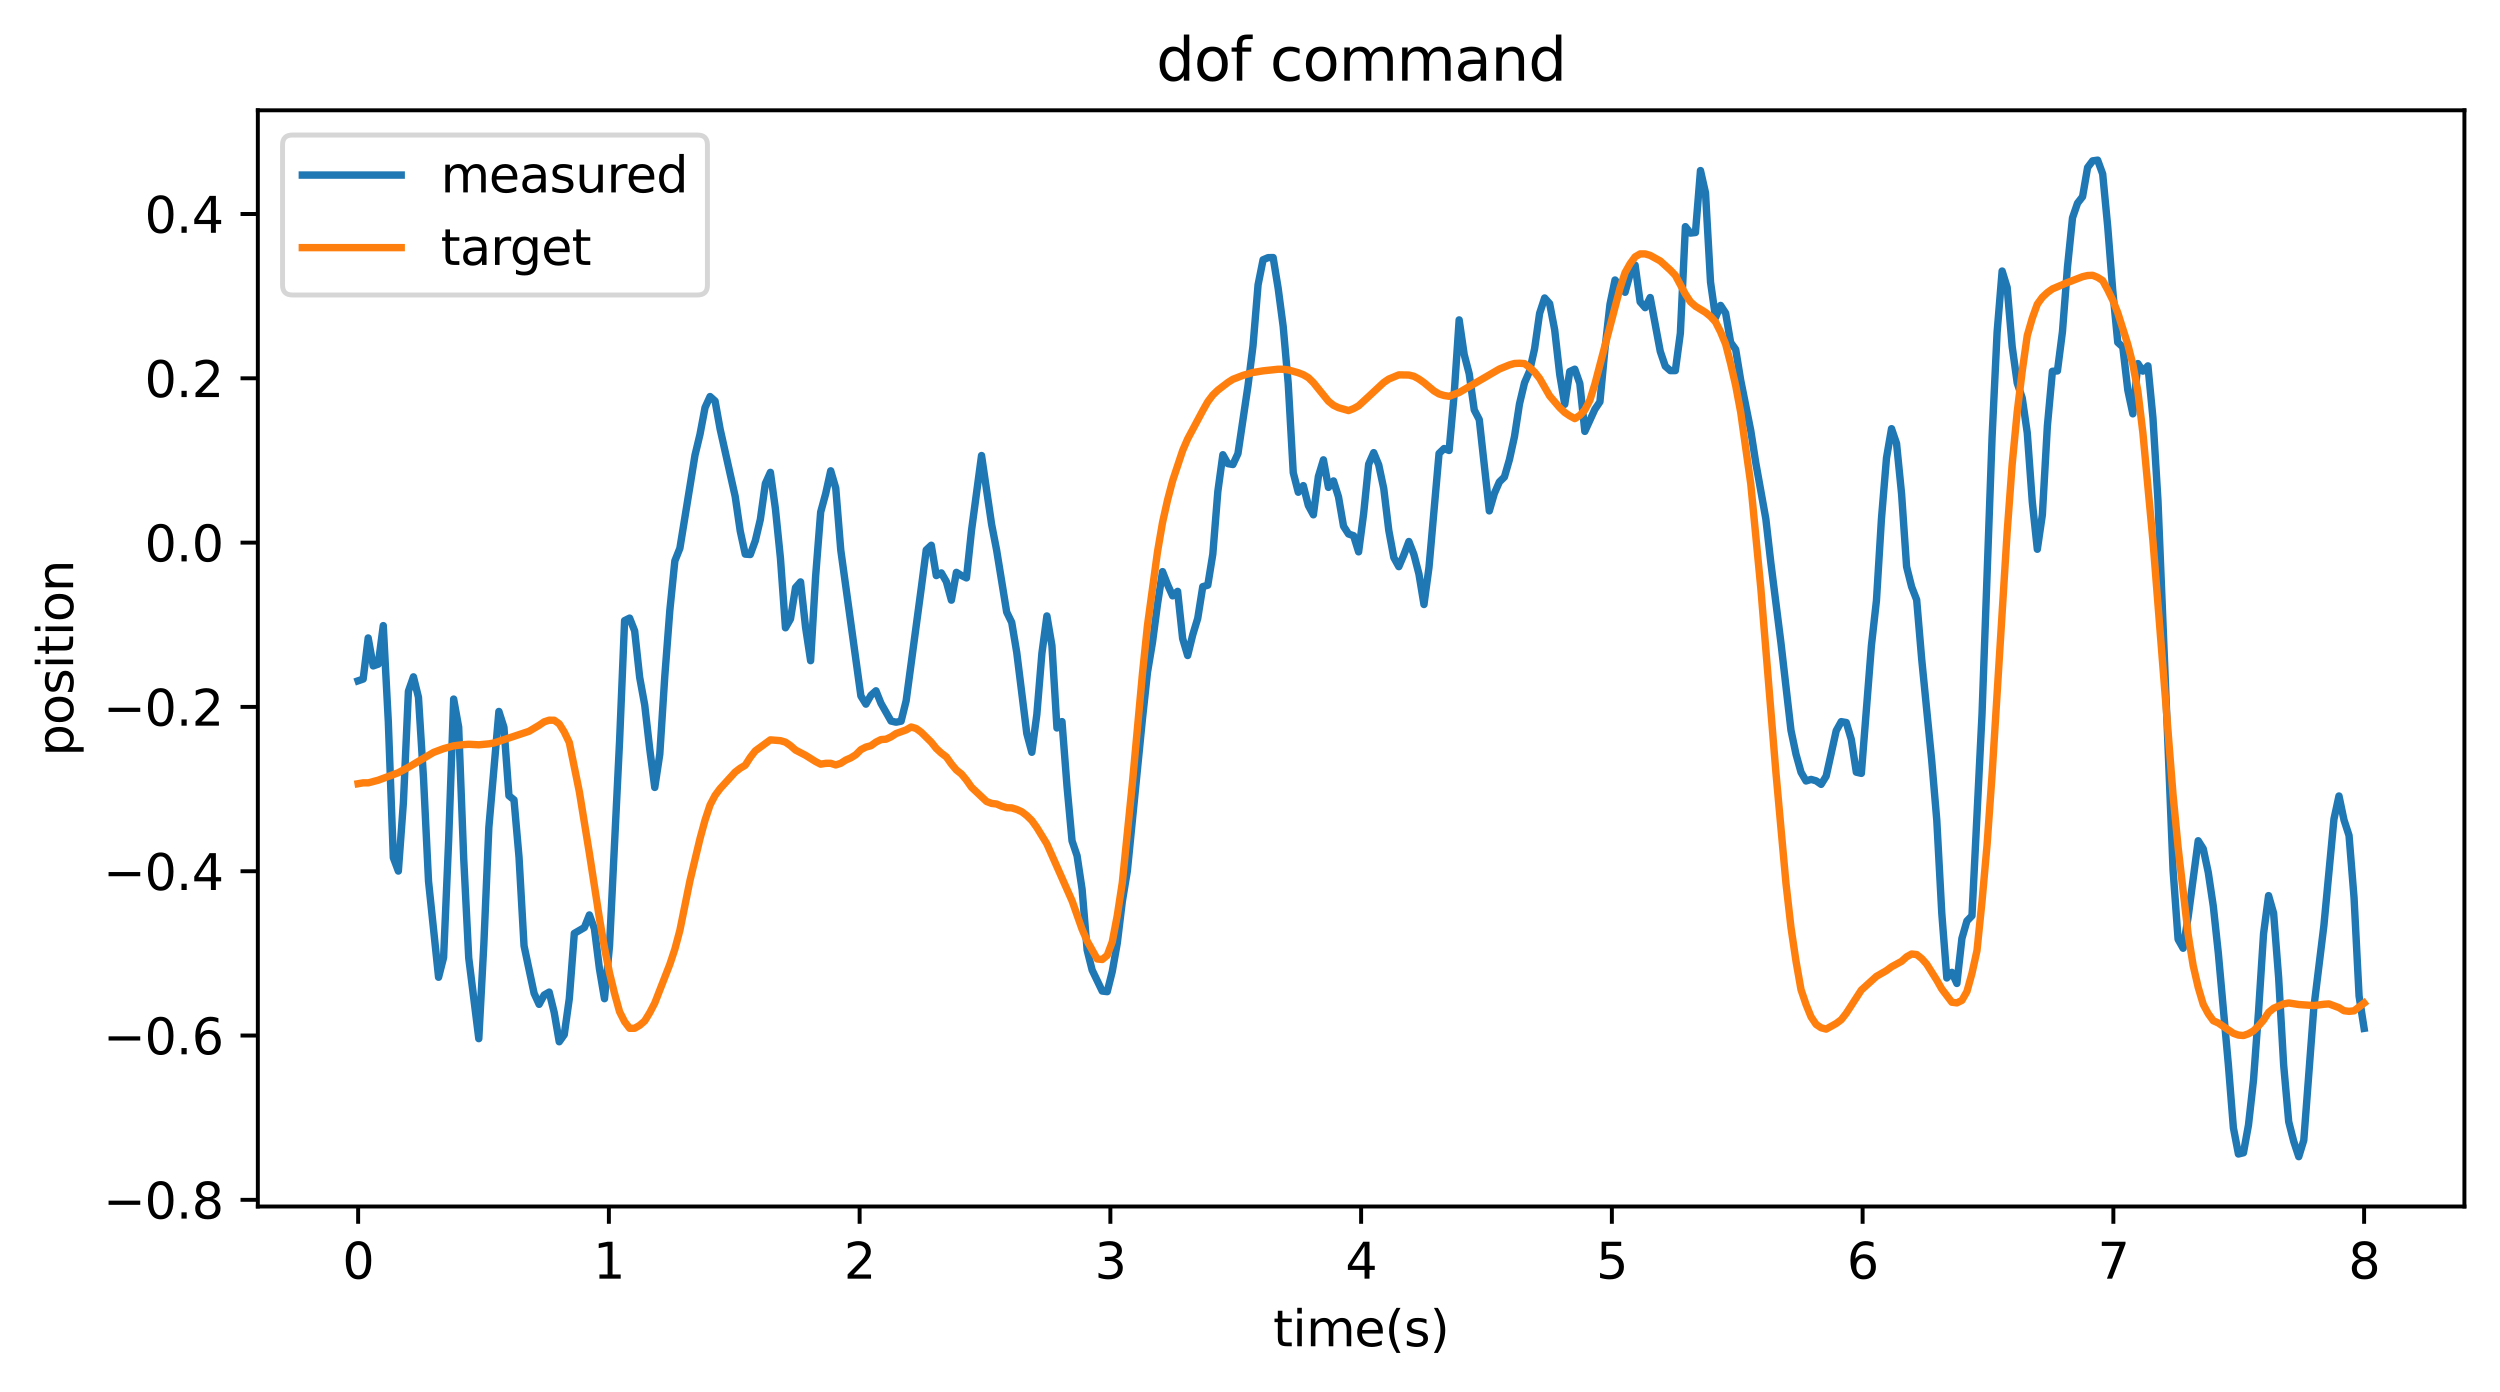<?xml version="1.0" encoding="utf-8" standalone="no"?>
<!DOCTYPE svg PUBLIC "-//W3C//DTD SVG 1.1//EN"
  "http://www.w3.org/Graphics/SVG/1.1/DTD/svg11.dtd">
<svg xmlns:xlink="http://www.w3.org/1999/xlink" width="505.761pt" height="281.634pt" viewBox="0 0 505.761 281.634" xmlns="http://www.w3.org/2000/svg" version="1.1">
 <defs>
  <style type="text/css">*{stroke-linejoin: round; stroke-linecap: butt}</style>
 </defs>
 <g id="figure_1">
  <g id="patch_1">
   <path d="M 0 281.634 
L 505.761 281.634 
L 505.761 0 
L 0 0 
z
" style="fill: #ffffff"/>
  </g>
  <g id="axes_1">
   <g id="patch_2">
    <path d="M 52.161 244.078 
L 498.561 244.078 
L 498.561 22.318 
L 52.161 22.318 
z
" style="fill: #ffffff"/>
   </g>
   <g id="matplotlib.axis_1">
    <g id="xtick_1">
     <g id="line2d_1">
      <defs>
       <path id="m0b04843eab" d="M 0 0 
L 0 3.5 
" style="stroke: #000000; stroke-width: 0.8"/>
      </defs>
      <g>
       <use xlink:href="#m0b04843eab" x="72.452" y="244.078" style="stroke: #000000; stroke-width: 0.8"/>
      </g>
     </g>
     <g id="text_1">
      <!-- 0 -->
      <g transform="translate(69.271 258.677) scale(0.1 -0.1)">
       <defs>
        <path id="DejaVuSans-30" d="M 2034 4250 
Q 1547 4250 1301 3770 
Q 1056 3291 1056 2328 
Q 1056 1369 1301 889 
Q 1547 409 2034 409 
Q 2525 409 2770 889 
Q 3016 1369 3016 2328 
Q 3016 3291 2770 3770 
Q 2525 4250 2034 4250 
z
M 2034 4750 
Q 2819 4750 3233 4129 
Q 3647 3509 3647 2328 
Q 3647 1150 3233 529 
Q 2819 -91 2034 -91 
Q 1250 -91 836 529 
Q 422 1150 422 2328 
Q 422 3509 836 4129 
Q 1250 4750 2034 4750 
z
" transform="scale(0.016)"/>
       </defs>
       <use xlink:href="#DejaVuSans-30"/>
      </g>
     </g>
    </g>
    <g id="xtick_2">
     <g id="line2d_2">
      <g>
       <use xlink:href="#m0b04843eab" x="123.179" y="244.078" style="stroke: #000000; stroke-width: 0.8"/>
      </g>
     </g>
     <g id="text_2">
      <!-- 1 -->
      <g transform="translate(119.998 258.677) scale(0.1 -0.1)">
       <defs>
        <path id="DejaVuSans-31" d="M 794 531 
L 1825 531 
L 1825 4091 
L 703 3866 
L 703 4441 
L 1819 4666 
L 2450 4666 
L 2450 531 
L 3481 531 
L 3481 0 
L 794 0 
L 794 531 
z
" transform="scale(0.016)"/>
       </defs>
       <use xlink:href="#DejaVuSans-31"/>
      </g>
     </g>
    </g>
    <g id="xtick_3">
     <g id="line2d_3">
      <g>
       <use xlink:href="#m0b04843eab" x="173.906" y="244.078" style="stroke: #000000; stroke-width: 0.8"/>
      </g>
     </g>
     <g id="text_3">
      <!-- 2 -->
      <g transform="translate(170.725 258.677) scale(0.1 -0.1)">
       <defs>
        <path id="DejaVuSans-32" d="M 1228 531 
L 3431 531 
L 3431 0 
L 469 0 
L 469 531 
Q 828 903 1448 1529 
Q 2069 2156 2228 2338 
Q 2531 2678 2651 2914 
Q 2772 3150 2772 3378 
Q 2772 3750 2511 3984 
Q 2250 4219 1831 4219 
Q 1534 4219 1204 4116 
Q 875 4013 500 3803 
L 500 4441 
Q 881 4594 1212 4672 
Q 1544 4750 1819 4750 
Q 2544 4750 2975 4387 
Q 3406 4025 3406 3419 
Q 3406 3131 3298 2873 
Q 3191 2616 2906 2266 
Q 2828 2175 2409 1742 
Q 1991 1309 1228 531 
z
" transform="scale(0.016)"/>
       </defs>
       <use xlink:href="#DejaVuSans-32"/>
      </g>
     </g>
    </g>
    <g id="xtick_4">
     <g id="line2d_4">
      <g>
       <use xlink:href="#m0b04843eab" x="224.634" y="244.078" style="stroke: #000000; stroke-width: 0.8"/>
      </g>
     </g>
     <g id="text_4">
      <!-- 3 -->
      <g transform="translate(221.452 258.677) scale(0.1 -0.1)">
       <defs>
        <path id="DejaVuSans-33" d="M 2597 2516 
Q 3050 2419 3304 2112 
Q 3559 1806 3559 1356 
Q 3559 666 3084 287 
Q 2609 -91 1734 -91 
Q 1441 -91 1130 -33 
Q 819 25 488 141 
L 488 750 
Q 750 597 1062 519 
Q 1375 441 1716 441 
Q 2309 441 2620 675 
Q 2931 909 2931 1356 
Q 2931 1769 2642 2001 
Q 2353 2234 1838 2234 
L 1294 2234 
L 1294 2753 
L 1863 2753 
Q 2328 2753 2575 2939 
Q 2822 3125 2822 3475 
Q 2822 3834 2567 4026 
Q 2313 4219 1838 4219 
Q 1578 4219 1281 4162 
Q 984 4106 628 3988 
L 628 4550 
Q 988 4650 1302 4700 
Q 1616 4750 1894 4750 
Q 2613 4750 3031 4423 
Q 3450 4097 3450 3541 
Q 3450 3153 3228 2886 
Q 3006 2619 2597 2516 
z
" transform="scale(0.016)"/>
       </defs>
       <use xlink:href="#DejaVuSans-33"/>
      </g>
     </g>
    </g>
    <g id="xtick_5">
     <g id="line2d_5">
      <g>
       <use xlink:href="#m0b04843eab" x="275.361" y="244.078" style="stroke: #000000; stroke-width: 0.8"/>
      </g>
     </g>
     <g id="text_5">
      <!-- 4 -->
      <g transform="translate(272.18 258.677) scale(0.1 -0.1)">
       <defs>
        <path id="DejaVuSans-34" d="M 2419 4116 
L 825 1625 
L 2419 1625 
L 2419 4116 
z
M 2253 4666 
L 3047 4666 
L 3047 1625 
L 3713 1625 
L 3713 1100 
L 3047 1100 
L 3047 0 
L 2419 0 
L 2419 1100 
L 313 1100 
L 313 1709 
L 2253 4666 
z
" transform="scale(0.016)"/>
       </defs>
       <use xlink:href="#DejaVuSans-34"/>
      </g>
     </g>
    </g>
    <g id="xtick_6">
     <g id="line2d_6">
      <g>
       <use xlink:href="#m0b04843eab" x="326.088" y="244.078" style="stroke: #000000; stroke-width: 0.8"/>
      </g>
     </g>
     <g id="text_6">
      <!-- 5 -->
      <g transform="translate(322.907 258.677) scale(0.1 -0.1)">
       <defs>
        <path id="DejaVuSans-35" d="M 691 4666 
L 3169 4666 
L 3169 4134 
L 1269 4134 
L 1269 2991 
Q 1406 3038 1543 3061 
Q 1681 3084 1819 3084 
Q 2600 3084 3056 2656 
Q 3513 2228 3513 1497 
Q 3513 744 3044 326 
Q 2575 -91 1722 -91 
Q 1428 -91 1123 -41 
Q 819 9 494 109 
L 494 744 
Q 775 591 1075 516 
Q 1375 441 1709 441 
Q 2250 441 2565 725 
Q 2881 1009 2881 1497 
Q 2881 1984 2565 2268 
Q 2250 2553 1709 2553 
Q 1456 2553 1204 2497 
Q 953 2441 691 2322 
L 691 4666 
z
" transform="scale(0.016)"/>
       </defs>
       <use xlink:href="#DejaVuSans-35"/>
      </g>
     </g>
    </g>
    <g id="xtick_7">
     <g id="line2d_7">
      <g>
       <use xlink:href="#m0b04843eab" x="376.815" y="244.078" style="stroke: #000000; stroke-width: 0.8"/>
      </g>
     </g>
     <g id="text_7">
      <!-- 6 -->
      <g transform="translate(373.634 258.677) scale(0.1 -0.1)">
       <defs>
        <path id="DejaVuSans-36" d="M 2113 2584 
Q 1688 2584 1439 2293 
Q 1191 2003 1191 1497 
Q 1191 994 1439 701 
Q 1688 409 2113 409 
Q 2538 409 2786 701 
Q 3034 994 3034 1497 
Q 3034 2003 2786 2293 
Q 2538 2584 2113 2584 
z
M 3366 4563 
L 3366 3988 
Q 3128 4100 2886 4159 
Q 2644 4219 2406 4219 
Q 1781 4219 1451 3797 
Q 1122 3375 1075 2522 
Q 1259 2794 1537 2939 
Q 1816 3084 2150 3084 
Q 2853 3084 3261 2657 
Q 3669 2231 3669 1497 
Q 3669 778 3244 343 
Q 2819 -91 2113 -91 
Q 1303 -91 875 529 
Q 447 1150 447 2328 
Q 447 3434 972 4092 
Q 1497 4750 2381 4750 
Q 2619 4750 2861 4703 
Q 3103 4656 3366 4563 
z
" transform="scale(0.016)"/>
       </defs>
       <use xlink:href="#DejaVuSans-36"/>
      </g>
     </g>
    </g>
    <g id="xtick_8">
     <g id="line2d_8">
      <g>
       <use xlink:href="#m0b04843eab" x="427.543" y="244.078" style="stroke: #000000; stroke-width: 0.8"/>
      </g>
     </g>
     <g id="text_8">
      <!-- 7 -->
      <g transform="translate(424.362 258.677) scale(0.1 -0.1)">
       <defs>
        <path id="DejaVuSans-37" d="M 525 4666 
L 3525 4666 
L 3525 4397 
L 1831 0 
L 1172 0 
L 2766 4134 
L 525 4134 
L 525 4666 
z
" transform="scale(0.016)"/>
       </defs>
       <use xlink:href="#DejaVuSans-37"/>
      </g>
     </g>
    </g>
    <g id="xtick_9">
     <g id="line2d_9">
      <g>
       <use xlink:href="#m0b04843eab" x="478.27" y="244.078" style="stroke: #000000; stroke-width: 0.8"/>
      </g>
     </g>
     <g id="text_9">
      <!-- 8 -->
      <g transform="translate(475.089 258.677) scale(0.1 -0.1)">
       <defs>
        <path id="DejaVuSans-38" d="M 2034 2216 
Q 1584 2216 1326 1975 
Q 1069 1734 1069 1313 
Q 1069 891 1326 650 
Q 1584 409 2034 409 
Q 2484 409 2743 651 
Q 3003 894 3003 1313 
Q 3003 1734 2745 1975 
Q 2488 2216 2034 2216 
z
M 1403 2484 
Q 997 2584 770 2862 
Q 544 3141 544 3541 
Q 544 4100 942 4425 
Q 1341 4750 2034 4750 
Q 2731 4750 3128 4425 
Q 3525 4100 3525 3541 
Q 3525 3141 3298 2862 
Q 3072 2584 2669 2484 
Q 3125 2378 3379 2068 
Q 3634 1759 3634 1313 
Q 3634 634 3220 271 
Q 2806 -91 2034 -91 
Q 1263 -91 848 271 
Q 434 634 434 1313 
Q 434 1759 690 2068 
Q 947 2378 1403 2484 
z
M 1172 3481 
Q 1172 3119 1398 2916 
Q 1625 2713 2034 2713 
Q 2441 2713 2670 2916 
Q 2900 3119 2900 3481 
Q 2900 3844 2670 4047 
Q 2441 4250 2034 4250 
Q 1625 4250 1398 4047 
Q 1172 3844 1172 3481 
z
" transform="scale(0.016)"/>
       </defs>
       <use xlink:href="#DejaVuSans-38"/>
      </g>
     </g>
    </g>
    <g id="text_10">
     <!-- time(s) -->
     <g transform="translate(257.559 272.355) scale(0.1 -0.1)">
      <defs>
       <path id="DejaVuSans-74" d="M 1172 4494 
L 1172 3500 
L 2356 3500 
L 2356 3053 
L 1172 3053 
L 1172 1153 
Q 1172 725 1289 603 
Q 1406 481 1766 481 
L 2356 481 
L 2356 0 
L 1766 0 
Q 1100 0 847 248 
Q 594 497 594 1153 
L 594 3053 
L 172 3053 
L 172 3500 
L 594 3500 
L 594 4494 
L 1172 4494 
z
" transform="scale(0.016)"/>
       <path id="DejaVuSans-69" d="M 603 3500 
L 1178 3500 
L 1178 0 
L 603 0 
L 603 3500 
z
M 603 4863 
L 1178 4863 
L 1178 4134 
L 603 4134 
L 603 4863 
z
" transform="scale(0.016)"/>
       <path id="DejaVuSans-6d" d="M 3328 2828 
Q 3544 3216 3844 3400 
Q 4144 3584 4550 3584 
Q 5097 3584 5394 3201 
Q 5691 2819 5691 2113 
L 5691 0 
L 5113 0 
L 5113 2094 
Q 5113 2597 4934 2840 
Q 4756 3084 4391 3084 
Q 3944 3084 3684 2787 
Q 3425 2491 3425 1978 
L 3425 0 
L 2847 0 
L 2847 2094 
Q 2847 2600 2669 2842 
Q 2491 3084 2119 3084 
Q 1678 3084 1418 2786 
Q 1159 2488 1159 1978 
L 1159 0 
L 581 0 
L 581 3500 
L 1159 3500 
L 1159 2956 
Q 1356 3278 1631 3431 
Q 1906 3584 2284 3584 
Q 2666 3584 2933 3390 
Q 3200 3197 3328 2828 
z
" transform="scale(0.016)"/>
       <path id="DejaVuSans-65" d="M 3597 1894 
L 3597 1613 
L 953 1613 
Q 991 1019 1311 708 
Q 1631 397 2203 397 
Q 2534 397 2845 478 
Q 3156 559 3463 722 
L 3463 178 
Q 3153 47 2828 -22 
Q 2503 -91 2169 -91 
Q 1331 -91 842 396 
Q 353 884 353 1716 
Q 353 2575 817 3079 
Q 1281 3584 2069 3584 
Q 2775 3584 3186 3129 
Q 3597 2675 3597 1894 
z
M 3022 2063 
Q 3016 2534 2758 2815 
Q 2500 3097 2075 3097 
Q 1594 3097 1305 2825 
Q 1016 2553 972 2059 
L 3022 2063 
z
" transform="scale(0.016)"/>
       <path id="DejaVuSans-28" d="M 1984 4856 
Q 1566 4138 1362 3434 
Q 1159 2731 1159 2009 
Q 1159 1288 1364 580 
Q 1569 -128 1984 -844 
L 1484 -844 
Q 1016 -109 783 600 
Q 550 1309 550 2009 
Q 550 2706 781 3412 
Q 1013 4119 1484 4856 
L 1984 4856 
z
" transform="scale(0.016)"/>
       <path id="DejaVuSans-73" d="M 2834 3397 
L 2834 2853 
Q 2591 2978 2328 3040 
Q 2066 3103 1784 3103 
Q 1356 3103 1142 2972 
Q 928 2841 928 2578 
Q 928 2378 1081 2264 
Q 1234 2150 1697 2047 
L 1894 2003 
Q 2506 1872 2764 1633 
Q 3022 1394 3022 966 
Q 3022 478 2636 193 
Q 2250 -91 1575 -91 
Q 1294 -91 989 -36 
Q 684 19 347 128 
L 347 722 
Q 666 556 975 473 
Q 1284 391 1588 391 
Q 1994 391 2212 530 
Q 2431 669 2431 922 
Q 2431 1156 2273 1281 
Q 2116 1406 1581 1522 
L 1381 1569 
Q 847 1681 609 1914 
Q 372 2147 372 2553 
Q 372 3047 722 3315 
Q 1072 3584 1716 3584 
Q 2034 3584 2315 3537 
Q 2597 3491 2834 3397 
z
" transform="scale(0.016)"/>
       <path id="DejaVuSans-29" d="M 513 4856 
L 1013 4856 
Q 1481 4119 1714 3412 
Q 1947 2706 1947 2009 
Q 1947 1309 1714 600 
Q 1481 -109 1013 -844 
L 513 -844 
Q 928 -128 1133 580 
Q 1338 1288 1338 2009 
Q 1338 2731 1133 3434 
Q 928 4138 513 4856 
z
" transform="scale(0.016)"/>
      </defs>
      <use xlink:href="#DejaVuSans-74"/>
      <use xlink:href="#DejaVuSans-69" x="39.209"/>
      <use xlink:href="#DejaVuSans-6d" x="66.992"/>
      <use xlink:href="#DejaVuSans-65" x="164.404"/>
      <use xlink:href="#DejaVuSans-28" x="225.928"/>
      <use xlink:href="#DejaVuSans-73" x="264.941"/>
      <use xlink:href="#DejaVuSans-29" x="317.041"/>
     </g>
    </g>
   </g>
   <g id="matplotlib.axis_2">
    <g id="ytick_1">
     <g id="line2d_10">
      <defs>
       <path id="mc0dbcc3580" d="M 0 0 
L -3.5 0 
" style="stroke: #000000; stroke-width: 0.8"/>
      </defs>
      <g>
       <use xlink:href="#mc0dbcc3580" x="52.161" y="242.731" style="stroke: #000000; stroke-width: 0.8"/>
      </g>
     </g>
     <g id="text_11">
      <!-- −0.8 -->
      <g transform="translate(20.878 246.53) scale(0.1 -0.1)">
       <defs>
        <path id="DejaVuSans-2212" d="M 678 2272 
L 4684 2272 
L 4684 1741 
L 678 1741 
L 678 2272 
z
" transform="scale(0.016)"/>
        <path id="DejaVuSans-2e" d="M 684 794 
L 1344 794 
L 1344 0 
L 684 0 
L 684 794 
z
" transform="scale(0.016)"/>
       </defs>
       <use xlink:href="#DejaVuSans-2212"/>
       <use xlink:href="#DejaVuSans-30" x="83.789"/>
       <use xlink:href="#DejaVuSans-2e" x="147.412"/>
       <use xlink:href="#DejaVuSans-38" x="179.199"/>
      </g>
     </g>
    </g>
    <g id="ytick_2">
     <g id="line2d_11">
      <g>
       <use xlink:href="#mc0dbcc3580" x="52.161" y="209.492" style="stroke: #000000; stroke-width: 0.8"/>
      </g>
     </g>
     <g id="text_12">
      <!-- −0.6 -->
      <g transform="translate(20.878 213.291) scale(0.1 -0.1)">
       <use xlink:href="#DejaVuSans-2212"/>
       <use xlink:href="#DejaVuSans-30" x="83.789"/>
       <use xlink:href="#DejaVuSans-2e" x="147.412"/>
       <use xlink:href="#DejaVuSans-36" x="179.199"/>
      </g>
     </g>
    </g>
    <g id="ytick_3">
     <g id="line2d_12">
      <g>
       <use xlink:href="#mc0dbcc3580" x="52.161" y="176.252" style="stroke: #000000; stroke-width: 0.8"/>
      </g>
     </g>
     <g id="text_13">
      <!-- −0.4 -->
      <g transform="translate(20.878 180.052) scale(0.1 -0.1)">
       <use xlink:href="#DejaVuSans-2212"/>
       <use xlink:href="#DejaVuSans-30" x="83.789"/>
       <use xlink:href="#DejaVuSans-2e" x="147.412"/>
       <use xlink:href="#DejaVuSans-34" x="179.199"/>
      </g>
     </g>
    </g>
    <g id="ytick_4">
     <g id="line2d_13">
      <g>
       <use xlink:href="#mc0dbcc3580" x="52.161" y="143.013" style="stroke: #000000; stroke-width: 0.8"/>
      </g>
     </g>
     <g id="text_14">
      <!-- −0.2 -->
      <g transform="translate(20.878 146.812) scale(0.1 -0.1)">
       <use xlink:href="#DejaVuSans-2212"/>
       <use xlink:href="#DejaVuSans-30" x="83.789"/>
       <use xlink:href="#DejaVuSans-2e" x="147.412"/>
       <use xlink:href="#DejaVuSans-32" x="179.199"/>
      </g>
     </g>
    </g>
    <g id="ytick_5">
     <g id="line2d_14">
      <g>
       <use xlink:href="#mc0dbcc3580" x="52.161" y="109.774" style="stroke: #000000; stroke-width: 0.8"/>
      </g>
     </g>
     <g id="text_15">
      <!-- 0.0 -->
      <g transform="translate(29.258 113.573) scale(0.1 -0.1)">
       <use xlink:href="#DejaVuSans-30"/>
       <use xlink:href="#DejaVuSans-2e" x="63.623"/>
       <use xlink:href="#DejaVuSans-30" x="95.41"/>
      </g>
     </g>
    </g>
    <g id="ytick_6">
     <g id="line2d_15">
      <g>
       <use xlink:href="#mc0dbcc3580" x="52.161" y="76.534" style="stroke: #000000; stroke-width: 0.8"/>
      </g>
     </g>
     <g id="text_16">
      <!-- 0.2 -->
      <g transform="translate(29.258 80.334) scale(0.1 -0.1)">
       <use xlink:href="#DejaVuSans-30"/>
       <use xlink:href="#DejaVuSans-2e" x="63.623"/>
       <use xlink:href="#DejaVuSans-32" x="95.41"/>
      </g>
     </g>
    </g>
    <g id="ytick_7">
     <g id="line2d_16">
      <g>
       <use xlink:href="#mc0dbcc3580" x="52.161" y="43.295" style="stroke: #000000; stroke-width: 0.8"/>
      </g>
     </g>
     <g id="text_17">
      <!-- 0.4 -->
      <g transform="translate(29.258 47.094) scale(0.1 -0.1)">
       <use xlink:href="#DejaVuSans-30"/>
       <use xlink:href="#DejaVuSans-2e" x="63.623"/>
       <use xlink:href="#DejaVuSans-34" x="95.41"/>
      </g>
     </g>
    </g>
    <g id="text_18">
     <!-- position -->
     <g transform="translate(14.798 153.003) rotate(-90) scale(0.1 -0.1)">
      <defs>
       <path id="DejaVuSans-70" d="M 1159 525 
L 1159 -1331 
L 581 -1331 
L 581 3500 
L 1159 3500 
L 1159 2969 
Q 1341 3281 1617 3432 
Q 1894 3584 2278 3584 
Q 2916 3584 3314 3078 
Q 3713 2572 3713 1747 
Q 3713 922 3314 415 
Q 2916 -91 2278 -91 
Q 1894 -91 1617 61 
Q 1341 213 1159 525 
z
M 3116 1747 
Q 3116 2381 2855 2742 
Q 2594 3103 2138 3103 
Q 1681 3103 1420 2742 
Q 1159 2381 1159 1747 
Q 1159 1113 1420 752 
Q 1681 391 2138 391 
Q 2594 391 2855 752 
Q 3116 1113 3116 1747 
z
" transform="scale(0.016)"/>
       <path id="DejaVuSans-6f" d="M 1959 3097 
Q 1497 3097 1228 2736 
Q 959 2375 959 1747 
Q 959 1119 1226 758 
Q 1494 397 1959 397 
Q 2419 397 2687 759 
Q 2956 1122 2956 1747 
Q 2956 2369 2687 2733 
Q 2419 3097 1959 3097 
z
M 1959 3584 
Q 2709 3584 3137 3096 
Q 3566 2609 3566 1747 
Q 3566 888 3137 398 
Q 2709 -91 1959 -91 
Q 1206 -91 779 398 
Q 353 888 353 1747 
Q 353 2609 779 3096 
Q 1206 3584 1959 3584 
z
" transform="scale(0.016)"/>
       <path id="DejaVuSans-6e" d="M 3513 2113 
L 3513 0 
L 2938 0 
L 2938 2094 
Q 2938 2591 2744 2837 
Q 2550 3084 2163 3084 
Q 1697 3084 1428 2787 
Q 1159 2491 1159 1978 
L 1159 0 
L 581 0 
L 581 3500 
L 1159 3500 
L 1159 2956 
Q 1366 3272 1645 3428 
Q 1925 3584 2291 3584 
Q 2894 3584 3203 3211 
Q 3513 2838 3513 2113 
z
" transform="scale(0.016)"/>
      </defs>
      <use xlink:href="#DejaVuSans-70"/>
      <use xlink:href="#DejaVuSans-6f" x="63.477"/>
      <use xlink:href="#DejaVuSans-73" x="124.658"/>
      <use xlink:href="#DejaVuSans-69" x="176.758"/>
      <use xlink:href="#DejaVuSans-74" x="204.541"/>
      <use xlink:href="#DejaVuSans-69" x="243.75"/>
      <use xlink:href="#DejaVuSans-6f" x="271.533"/>
      <use xlink:href="#DejaVuSans-6e" x="332.715"/>
     </g>
    </g>
   </g>
   <g id="line2d_17">
    <path d="M 72.452 137.73 
L 73.469 137.375 
L 74.486 129.063 
L 75.503 134.719 
L 76.52 134.356 
L 77.537 126.567 
L 78.554 145.94 
L 79.571 173.511 
L 80.589 176.22 
L 81.606 162.418 
L 82.623 139.844 
L 83.64 136.931 
L 84.657 141.063 
L 85.674 157.355 
L 86.691 178.275 
L 88.725 197.703 
L 89.742 193.705 
L 90.759 170.125 
L 91.777 141.428 
L 92.794 147.11 
L 93.811 173.695 
L 94.828 193.808 
L 96.862 210.122 
L 97.879 191.129 
L 98.896 167.401 
L 100.93 143.933 
L 101.947 147.141 
L 102.964 160.976 
L 103.982 161.814 
L 104.999 173.393 
L 106.016 191.345 
L 108.05 200.956 
L 109.067 203.18 
L 110.084 201.3 
L 111.101 200.707 
L 112.118 204.831 
L 113.135 210.749 
L 114.152 209.308 
L 115.17 202.051 
L 116.187 188.822 
L 118.221 187.643 
L 119.238 185.101 
L 120.255 187.881 
L 121.272 196.017 
L 122.289 202.037 
L 123.306 191.38 
L 125.34 149.973 
L 126.358 125.554 
L 127.375 125.047 
L 128.392 127.63 
L 129.409 137.042 
L 130.426 142.613 
L 131.443 151.533 
L 132.46 159.301 
L 133.477 152.594 
L 134.494 136.768 
L 135.511 123.464 
L 136.528 113.459 
L 137.545 110.905 
L 140.597 92.099 
L 141.614 87.858 
L 142.631 82.458 
L 143.648 80.224 
L 144.665 81.141 
L 145.682 86.79 
L 148.733 100.441 
L 149.751 107.43 
L 150.768 112.105 
L 151.785 112.181 
L 152.802 109.392 
L 153.819 105.091 
L 154.836 97.829 
L 155.853 95.56 
L 156.87 102.924 
L 157.887 112.943 
L 158.904 127.004 
L 159.921 125.217 
L 160.939 118.873 
L 161.956 117.725 
L 162.973 126.931 
L 163.99 133.658 
L 165.007 116.541 
L 166.024 103.604 
L 167.041 99.86 
L 168.058 95.25 
L 169.075 98.736 
L 170.092 111.292 
L 174.161 140.793 
L 175.178 142.448 
L 176.195 140.659 
L 177.212 139.754 
L 178.229 142.296 
L 180.263 145.874 
L 181.28 146.105 
L 182.297 145.9 
L 183.314 141.784 
L 186.366 119.049 
L 187.383 111.262 
L 188.4 110.307 
L 189.417 116.444 
L 190.434 115.906 
L 191.451 117.668 
L 192.468 121.415 
L 193.485 115.794 
L 194.502 116.425 
L 195.52 116.913 
L 196.537 107.347 
L 198.571 92.156 
L 200.605 106.075 
L 201.622 111.299 
L 203.656 123.824 
L 204.673 125.911 
L 205.69 131.989 
L 207.725 148.38 
L 208.742 152.189 
L 209.759 144.52 
L 210.776 132.218 
L 211.793 124.609 
L 212.81 130.604 
L 213.827 147.27 
L 214.844 145.982 
L 215.861 159.089 
L 216.878 170.108 
L 217.895 173.119 
L 218.913 179.916 
L 219.93 192.186 
L 220.947 196.256 
L 222.981 200.496 
L 223.998 200.617 
L 225.015 196.547 
L 226.032 190.779 
L 227.049 182.387 
L 228.066 176.22 
L 231.118 145.477 
L 232.135 136.067 
L 233.152 129.951 
L 234.169 122.213 
L 235.186 115.645 
L 236.203 118.27 
L 237.22 120.539 
L 238.237 119.636 
L 239.254 129.188 
L 240.271 132.614 
L 241.288 128.456 
L 242.306 125.096 
L 243.323 118.682 
L 244.34 118.389 
L 245.357 112.106 
L 246.374 99.419 
L 247.391 91.993 
L 248.408 93.797 
L 249.425 93.975 
L 250.442 91.766 
L 252.476 78.032 
L 253.494 69.92 
L 254.511 57.635 
L 255.528 52.554 
L 256.545 52.122 
L 257.562 52.106 
L 258.579 58.335 
L 259.596 66.067 
L 260.613 77.62 
L 261.63 95.621 
L 262.647 99.583 
L 263.664 98.247 
L 264.682 102.265 
L 265.699 104.146 
L 266.716 96.387 
L 267.733 93.029 
L 268.75 98.599 
L 269.767 97.296 
L 270.784 100.508 
L 271.801 106.451 
L 272.818 108.03 
L 273.835 108.372 
L 274.852 111.64 
L 275.869 103.923 
L 276.887 93.902 
L 277.904 91.572 
L 278.921 94.04 
L 279.938 98.839 
L 280.955 107.29 
L 281.972 112.792 
L 282.989 114.633 
L 284.006 112.236 
L 285.023 109.552 
L 286.04 112.179 
L 287.057 116.126 
L 288.075 122.291 
L 289.092 114.772 
L 291.126 91.737 
L 292.143 90.743 
L 293.16 91.13 
L 294.177 79.857 
L 295.194 64.718 
L 296.211 71.711 
L 297.228 75.624 
L 298.245 82.928 
L 299.263 84.888 
L 301.297 103.355 
L 302.314 99.831 
L 303.331 97.494 
L 304.348 96.5 
L 305.365 92.971 
L 306.382 88.341 
L 307.399 81.712 
L 308.416 77.433 
L 309.433 75.101 
L 310.45 70.578 
L 311.468 63.399 
L 312.485 60.284 
L 313.502 61.428 
L 314.519 66.734 
L 315.536 75.751 
L 316.553 81.796 
L 317.57 75.155 
L 318.587 74.691 
L 319.604 77.583 
L 320.621 87.27 
L 322.656 82.794 
L 323.673 81.283 
L 324.69 70.614 
L 325.707 61.558 
L 326.724 56.65 
L 328.758 59.129 
L 329.775 55.466 
L 330.792 53.631 
L 331.809 61.07 
L 332.826 62.24 
L 333.844 60.195 
L 335.878 71.084 
L 336.895 74.087 
L 337.912 74.979 
L 338.929 74.973 
L 339.946 67.392 
L 340.963 45.853 
L 341.98 47.159 
L 342.997 47.04 
L 344.014 34.506 
L 345.031 39.002 
L 346.049 57.074 
L 347.066 64.227 
L 348.083 61.79 
L 349.1 63.341 
L 350.117 69.281 
L 351.134 70.686 
L 352.151 76.916 
L 354.185 87.098 
L 355.202 93.63 
L 357.237 104.974 
L 358.254 113.891 
L 360.288 130.01 
L 362.322 147.74 
L 363.339 152.586 
L 364.356 156.237 
L 365.373 157.995 
L 366.39 157.676 
L 367.407 157.963 
L 368.425 158.676 
L 369.442 157.025 
L 371.476 147.824 
L 372.493 145.993 
L 373.51 146.17 
L 374.527 149.595 
L 375.544 156.217 
L 376.561 156.454 
L 378.595 130.596 
L 379.612 121.511 
L 380.63 104.908 
L 381.647 92.634 
L 382.664 86.726 
L 383.681 89.723 
L 384.698 99.913 
L 385.715 114.658 
L 386.732 118.711 
L 387.749 121.34 
L 388.766 133.332 
L 390.8 153.908 
L 391.818 165.919 
L 392.835 184.804 
L 393.852 197.845 
L 394.869 196.714 
L 395.886 198.956 
L 396.903 189.852 
L 397.92 186.313 
L 398.937 185.26 
L 400.971 144.483 
L 403.006 88.396 
L 404.023 67.231 
L 405.04 54.834 
L 406.057 58.158 
L 407.074 70.125 
L 408.091 77.476 
L 409.108 80.526 
L 410.125 87.579 
L 411.142 101.553 
L 412.159 111.117 
L 413.176 104.177 
L 414.193 86.182 
L 415.211 75.113 
L 416.228 75.039 
L 417.245 67.102 
L 418.262 53.995 
L 419.279 44.065 
L 420.296 41.095 
L 421.313 39.788 
L 422.33 33.89 
L 423.347 32.541 
L 424.364 32.398 
L 425.381 35.192 
L 426.399 45.85 
L 427.416 58.764 
L 428.433 69.277 
L 429.45 70.195 
L 430.467 78.933 
L 431.484 83.719 
L 432.501 73.555 
L 433.518 75.077 
L 434.535 74.022 
L 435.552 84.56 
L 436.569 101.32 
L 439.621 176.035 
L 440.638 190.03 
L 441.655 191.831 
L 442.672 185.491 
L 444.706 170.09 
L 445.723 171.7 
L 446.74 176.488 
L 447.757 183.316 
L 448.774 192.803 
L 450.809 215.428 
L 451.826 228.174 
L 452.843 233.461 
L 453.86 233.212 
L 454.877 227.604 
L 455.894 218.513 
L 456.911 204.663 
L 457.928 188.886 
L 458.945 181.188 
L 459.962 184.747 
L 460.98 197.79 
L 461.997 215.498 
L 463.014 226.919 
L 464.031 230.908 
L 465.048 233.998 
L 466.065 230.682 
L 468.099 203.836 
L 470.133 187.241 
L 472.167 165.718 
L 473.185 161.034 
L 474.202 165.89 
L 475.219 169.021 
L 476.236 181.638 
L 477.253 201.512 
L 478.27 208.041 
L 478.27 208.041 
" clip-path="url(#p9a74817986)" style="fill: none; stroke: #1f77b4; stroke-width: 1.5; stroke-linecap: square"/>
   </g>
   <g id="line2d_18">
    <path d="M 72.452 158.546 
L 73.469 158.372 
L 74.486 158.374 
L 76.52 157.839 
L 80.589 156.319 
L 82.623 155.23 
L 87.708 152.213 
L 89.742 151.452 
L 91.777 150.889 
L 93.811 150.638 
L 94.828 150.569 
L 96.862 150.68 
L 98.896 150.484 
L 99.913 150.313 
L 107.033 147.941 
L 109.067 146.725 
L 110.084 146.033 
L 111.101 145.696 
L 112.118 145.712 
L 113.135 146.432 
L 114.152 148.085 
L 115.17 150.205 
L 117.204 160.168 
L 119.238 172.653 
L 121.272 185.815 
L 122.289 191.731 
L 123.306 196.827 
L 124.323 200.983 
L 125.34 204.669 
L 126.358 206.688 
L 127.375 208.03 
L 128.392 208.021 
L 129.409 207.43 
L 130.426 206.548 
L 131.443 204.883 
L 132.46 202.928 
L 135.511 195.088 
L 136.528 192.014 
L 137.545 188.199 
L 139.58 178.169 
L 141.614 169.661 
L 142.631 165.93 
L 143.648 162.851 
L 144.665 160.913 
L 145.682 159.545 
L 148.733 156.19 
L 149.751 155.415 
L 150.768 154.808 
L 151.785 153.215 
L 152.802 151.906 
L 155.853 149.678 
L 157.887 149.837 
L 158.904 150.141 
L 159.921 150.843 
L 160.939 151.743 
L 162.973 152.8 
L 165.007 154.074 
L 166.024 154.597 
L 167.041 154.426 
L 168.058 154.421 
L 169.075 154.747 
L 170.092 154.418 
L 171.109 153.761 
L 172.126 153.317 
L 173.144 152.68 
L 174.161 151.658 
L 175.178 151.135 
L 176.195 150.863 
L 177.212 150.132 
L 178.229 149.62 
L 179.246 149.544 
L 180.263 149.072 
L 181.28 148.403 
L 183.314 147.669 
L 184.332 147.075 
L 185.349 147.379 
L 186.366 148.133 
L 188.4 150.14 
L 189.417 151.418 
L 190.434 152.356 
L 191.451 153.124 
L 192.468 154.556 
L 193.485 155.778 
L 194.502 156.579 
L 195.52 157.813 
L 196.537 159.264 
L 199.588 162.142 
L 200.605 162.534 
L 201.622 162.655 
L 202.639 163.096 
L 203.656 163.403 
L 204.673 163.438 
L 205.69 163.756 
L 206.707 164.216 
L 207.725 164.996 
L 208.742 165.989 
L 209.759 167.41 
L 211.793 170.731 
L 216.878 182.227 
L 218.913 187.993 
L 219.93 190.363 
L 221.964 194.003 
L 222.981 194.109 
L 223.998 193.27 
L 225.015 190.544 
L 226.032 185.203 
L 227.049 178.555 
L 229.083 158.463 
L 231.118 136.352 
L 232.135 126.556 
L 234.169 111.623 
L 235.186 105.705 
L 236.203 101.149 
L 237.22 97.275 
L 239.254 91.15 
L 240.271 88.793 
L 243.323 83.072 
L 244.34 81.27 
L 245.357 79.917 
L 246.374 78.937 
L 248.408 77.376 
L 249.425 76.726 
L 251.459 75.941 
L 253.494 75.355 
L 255.528 75.022 
L 258.579 74.697 
L 259.596 74.704 
L 260.613 74.83 
L 262.647 75.409 
L 263.664 75.804 
L 264.682 76.398 
L 265.699 77.392 
L 268.75 81.165 
L 269.767 81.986 
L 270.784 82.478 
L 272.818 83.061 
L 273.835 82.665 
L 274.852 82.099 
L 276.887 80.223 
L 279.938 77.38 
L 280.955 76.686 
L 282.989 75.836 
L 285.023 75.872 
L 286.04 76.121 
L 287.057 76.682 
L 288.075 77.398 
L 290.109 79.094 
L 291.126 79.701 
L 292.143 80.011 
L 293.16 80.173 
L 295.194 79.404 
L 303.331 74.655 
L 305.365 73.828 
L 306.382 73.537 
L 307.399 73.488 
L 308.416 73.559 
L 309.433 74.326 
L 310.45 75.265 
L 311.468 76.549 
L 313.502 80.093 
L 315.536 82.471 
L 316.553 83.44 
L 317.57 84.132 
L 318.587 84.686 
L 319.604 84.031 
L 320.621 82.939 
L 321.638 80.974 
L 322.656 77.689 
L 327.741 58.292 
L 328.758 55.163 
L 329.775 53.355 
L 330.792 51.954 
L 331.809 51.365 
L 332.826 51.369 
L 333.844 51.668 
L 335.878 52.792 
L 337.912 54.637 
L 338.929 55.698 
L 340.963 59.499 
L 341.98 61.046 
L 342.997 61.948 
L 345.031 63.198 
L 346.049 64.019 
L 347.066 65.143 
L 348.083 67.152 
L 349.1 69.604 
L 350.117 73.561 
L 351.134 78 
L 352.151 83.4 
L 354.185 97.879 
L 356.219 118.976 
L 359.271 156.235 
L 361.305 178.672 
L 362.322 187.626 
L 363.339 194.456 
L 364.356 200.224 
L 365.373 203.222 
L 366.39 205.725 
L 367.407 207.242 
L 368.425 207.926 
L 369.442 208.193 
L 371.476 207.054 
L 372.493 206.295 
L 373.51 204.994 
L 376.561 200.285 
L 379.612 197.522 
L 381.647 196.348 
L 382.664 195.592 
L 384.698 194.486 
L 385.715 193.571 
L 386.732 192.999 
L 387.749 193.11 
L 388.766 193.911 
L 389.783 195.055 
L 391.818 198.282 
L 392.835 200.081 
L 394.869 202.756 
L 395.886 202.887 
L 396.903 202.38 
L 397.92 200.597 
L 398.937 196.92 
L 399.954 192.297 
L 400.971 182.36 
L 401.988 170.976 
L 403.006 156.697 
L 406.057 107.631 
L 407.074 93.882 
L 408.091 83.333 
L 409.108 75.044 
L 410.125 67.885 
L 411.142 64.358 
L 412.159 61.54 
L 413.176 60.139 
L 414.193 59.184 
L 415.211 58.452 
L 418.262 57.155 
L 421.313 55.974 
L 422.33 55.739 
L 423.347 55.693 
L 424.364 56.114 
L 425.381 56.768 
L 426.399 58.625 
L 427.416 60.714 
L 428.433 63.268 
L 430.467 69.699 
L 431.484 73.692 
L 432.501 79.163 
L 433.518 87.589 
L 435.552 109.453 
L 439.621 160.85 
L 440.638 171.405 
L 442.672 189.037 
L 443.689 195.348 
L 444.706 199.745 
L 445.723 203.184 
L 446.74 205.08 
L 447.757 206.497 
L 448.774 206.955 
L 451.826 209.046 
L 452.843 209.403 
L 453.86 209.493 
L 454.877 209.134 
L 455.894 208.55 
L 456.911 207.555 
L 457.928 206.372 
L 458.945 204.812 
L 459.962 203.974 
L 461.997 203.096 
L 463.014 202.902 
L 465.048 203.218 
L 468.099 203.43 
L 470.133 203.168 
L 471.15 203.092 
L 473.185 203.851 
L 474.202 204.474 
L 475.219 204.605 
L 476.236 204.491 
L 478.27 202.929 
L 478.27 202.929 
" clip-path="url(#p9a74817986)" style="fill: none; stroke: #ff7f0e; stroke-width: 1.5; stroke-linecap: square"/>
   </g>
   <g id="patch_3">
    <path d="M 52.161 244.078 
L 52.161 22.318 
" style="fill: none; stroke: #000000; stroke-width: 0.8; stroke-linejoin: miter; stroke-linecap: square"/>
   </g>
   <g id="patch_4">
    <path d="M 498.561 244.078 
L 498.561 22.318 
" style="fill: none; stroke: #000000; stroke-width: 0.8; stroke-linejoin: miter; stroke-linecap: square"/>
   </g>
   <g id="patch_5">
    <path d="M 52.161 244.078 
L 498.561 244.078 
" style="fill: none; stroke: #000000; stroke-width: 0.8; stroke-linejoin: miter; stroke-linecap: square"/>
   </g>
   <g id="patch_6">
    <path d="M 52.161 22.318 
L 498.561 22.318 
" style="fill: none; stroke: #000000; stroke-width: 0.8; stroke-linejoin: miter; stroke-linecap: square"/>
   </g>
   <g id="text_19">
    <!-- dof command -->
    <g transform="translate(233.914 16.318) scale(0.12 -0.12)">
     <defs>
      <path id="DejaVuSans-64" d="M 2906 2969 
L 2906 4863 
L 3481 4863 
L 3481 0 
L 2906 0 
L 2906 525 
Q 2725 213 2448 61 
Q 2172 -91 1784 -91 
Q 1150 -91 751 415 
Q 353 922 353 1747 
Q 353 2572 751 3078 
Q 1150 3584 1784 3584 
Q 2172 3584 2448 3432 
Q 2725 3281 2906 2969 
z
M 947 1747 
Q 947 1113 1208 752 
Q 1469 391 1925 391 
Q 2381 391 2643 752 
Q 2906 1113 2906 1747 
Q 2906 2381 2643 2742 
Q 2381 3103 1925 3103 
Q 1469 3103 1208 2742 
Q 947 2381 947 1747 
z
" transform="scale(0.016)"/>
      <path id="DejaVuSans-66" d="M 2375 4863 
L 2375 4384 
L 1825 4384 
Q 1516 4384 1395 4259 
Q 1275 4134 1275 3809 
L 1275 3500 
L 2222 3500 
L 2222 3053 
L 1275 3053 
L 1275 0 
L 697 0 
L 697 3053 
L 147 3053 
L 147 3500 
L 697 3500 
L 697 3744 
Q 697 4328 969 4595 
Q 1241 4863 1831 4863 
L 2375 4863 
z
" transform="scale(0.016)"/>
      <path id="DejaVuSans-20" transform="scale(0.016)"/>
      <path id="DejaVuSans-63" d="M 3122 3366 
L 3122 2828 
Q 2878 2963 2633 3030 
Q 2388 3097 2138 3097 
Q 1578 3097 1268 2742 
Q 959 2388 959 1747 
Q 959 1106 1268 751 
Q 1578 397 2138 397 
Q 2388 397 2633 464 
Q 2878 531 3122 666 
L 3122 134 
Q 2881 22 2623 -34 
Q 2366 -91 2075 -91 
Q 1284 -91 818 406 
Q 353 903 353 1747 
Q 353 2603 823 3093 
Q 1294 3584 2113 3584 
Q 2378 3584 2631 3529 
Q 2884 3475 3122 3366 
z
" transform="scale(0.016)"/>
      <path id="DejaVuSans-61" d="M 2194 1759 
Q 1497 1759 1228 1600 
Q 959 1441 959 1056 
Q 959 750 1161 570 
Q 1363 391 1709 391 
Q 2188 391 2477 730 
Q 2766 1069 2766 1631 
L 2766 1759 
L 2194 1759 
z
M 3341 1997 
L 3341 0 
L 2766 0 
L 2766 531 
Q 2569 213 2275 61 
Q 1981 -91 1556 -91 
Q 1019 -91 701 211 
Q 384 513 384 1019 
Q 384 1609 779 1909 
Q 1175 2209 1959 2209 
L 2766 2209 
L 2766 2266 
Q 2766 2663 2505 2880 
Q 2244 3097 1772 3097 
Q 1472 3097 1187 3025 
Q 903 2953 641 2809 
L 641 3341 
Q 956 3463 1253 3523 
Q 1550 3584 1831 3584 
Q 2591 3584 2966 3190 
Q 3341 2797 3341 1997 
z
" transform="scale(0.016)"/>
     </defs>
     <use xlink:href="#DejaVuSans-64"/>
     <use xlink:href="#DejaVuSans-6f" x="63.477"/>
     <use xlink:href="#DejaVuSans-66" x="124.658"/>
     <use xlink:href="#DejaVuSans-20" x="159.863"/>
     <use xlink:href="#DejaVuSans-63" x="191.65"/>
     <use xlink:href="#DejaVuSans-6f" x="246.631"/>
     <use xlink:href="#DejaVuSans-6d" x="307.812"/>
     <use xlink:href="#DejaVuSans-6d" x="405.225"/>
     <use xlink:href="#DejaVuSans-61" x="502.637"/>
     <use xlink:href="#DejaVuSans-6e" x="563.916"/>
     <use xlink:href="#DejaVuSans-64" x="627.295"/>
    </g>
   </g>
   <g id="legend_1">
    <g id="patch_7">
     <path d="M 59.161 59.674 
L 141.117 59.674 
Q 143.117 59.674 143.117 57.674 
L 143.117 29.318 
Q 143.117 27.318 141.117 27.318 
L 59.161 27.318 
Q 57.161 27.318 57.161 29.318 
L 57.161 57.674 
Q 57.161 59.674 59.161 59.674 
z
" style="fill: #ffffff; opacity: 0.8; stroke: #cccccc; stroke-linejoin: miter"/>
    </g>
    <g id="line2d_19">
     <path d="M 61.161 35.417 
L 71.161 35.417 
L 81.161 35.417 
" style="fill: none; stroke: #1f77b4; stroke-width: 1.5; stroke-linecap: square"/>
    </g>
    <g id="text_20">
     <!-- measured -->
     <g transform="translate(89.161 38.917) scale(0.1 -0.1)">
      <defs>
       <path id="DejaVuSans-75" d="M 544 1381 
L 544 3500 
L 1119 3500 
L 1119 1403 
Q 1119 906 1312 657 
Q 1506 409 1894 409 
Q 2359 409 2629 706 
Q 2900 1003 2900 1516 
L 2900 3500 
L 3475 3500 
L 3475 0 
L 2900 0 
L 2900 538 
Q 2691 219 2414 64 
Q 2138 -91 1772 -91 
Q 1169 -91 856 284 
Q 544 659 544 1381 
z
M 1991 3584 
L 1991 3584 
z
" transform="scale(0.016)"/>
       <path id="DejaVuSans-72" d="M 2631 2963 
Q 2534 3019 2420 3045 
Q 2306 3072 2169 3072 
Q 1681 3072 1420 2755 
Q 1159 2438 1159 1844 
L 1159 0 
L 581 0 
L 581 3500 
L 1159 3500 
L 1159 2956 
Q 1341 3275 1631 3429 
Q 1922 3584 2338 3584 
Q 2397 3584 2469 3576 
Q 2541 3569 2628 3553 
L 2631 2963 
z
" transform="scale(0.016)"/>
      </defs>
      <use xlink:href="#DejaVuSans-6d"/>
      <use xlink:href="#DejaVuSans-65" x="97.412"/>
      <use xlink:href="#DejaVuSans-61" x="158.936"/>
      <use xlink:href="#DejaVuSans-73" x="220.215"/>
      <use xlink:href="#DejaVuSans-75" x="272.314"/>
      <use xlink:href="#DejaVuSans-72" x="335.693"/>
      <use xlink:href="#DejaVuSans-65" x="374.557"/>
      <use xlink:href="#DejaVuSans-64" x="436.08"/>
     </g>
    </g>
    <g id="line2d_20">
     <path d="M 61.161 50.095 
L 71.161 50.095 
L 81.161 50.095 
" style="fill: none; stroke: #ff7f0e; stroke-width: 1.5; stroke-linecap: square"/>
    </g>
    <g id="text_21">
     <!-- target -->
     <g transform="translate(89.161 53.595) scale(0.1 -0.1)">
      <defs>
       <path id="DejaVuSans-67" d="M 2906 1791 
Q 2906 2416 2648 2759 
Q 2391 3103 1925 3103 
Q 1463 3103 1205 2759 
Q 947 2416 947 1791 
Q 947 1169 1205 825 
Q 1463 481 1925 481 
Q 2391 481 2648 825 
Q 2906 1169 2906 1791 
z
M 3481 434 
Q 3481 -459 3084 -895 
Q 2688 -1331 1869 -1331 
Q 1566 -1331 1297 -1286 
Q 1028 -1241 775 -1147 
L 775 -588 
Q 1028 -725 1275 -790 
Q 1522 -856 1778 -856 
Q 2344 -856 2625 -561 
Q 2906 -266 2906 331 
L 2906 616 
Q 2728 306 2450 153 
Q 2172 0 1784 0 
Q 1141 0 747 490 
Q 353 981 353 1791 
Q 353 2603 747 3093 
Q 1141 3584 1784 3584 
Q 2172 3584 2450 3431 
Q 2728 3278 2906 2969 
L 2906 3500 
L 3481 3500 
L 3481 434 
z
" transform="scale(0.016)"/>
      </defs>
      <use xlink:href="#DejaVuSans-74"/>
      <use xlink:href="#DejaVuSans-61" x="39.209"/>
      <use xlink:href="#DejaVuSans-72" x="100.488"/>
      <use xlink:href="#DejaVuSans-67" x="139.852"/>
      <use xlink:href="#DejaVuSans-65" x="203.328"/>
      <use xlink:href="#DejaVuSans-74" x="264.852"/>
     </g>
    </g>
   </g>
  </g>
 </g>
 <defs>
  <clipPath id="p9a74817986">
   <rect x="52.161" y="22.318" width="446.4" height="221.76"/>
  </clipPath>
 </defs>
</svg>
